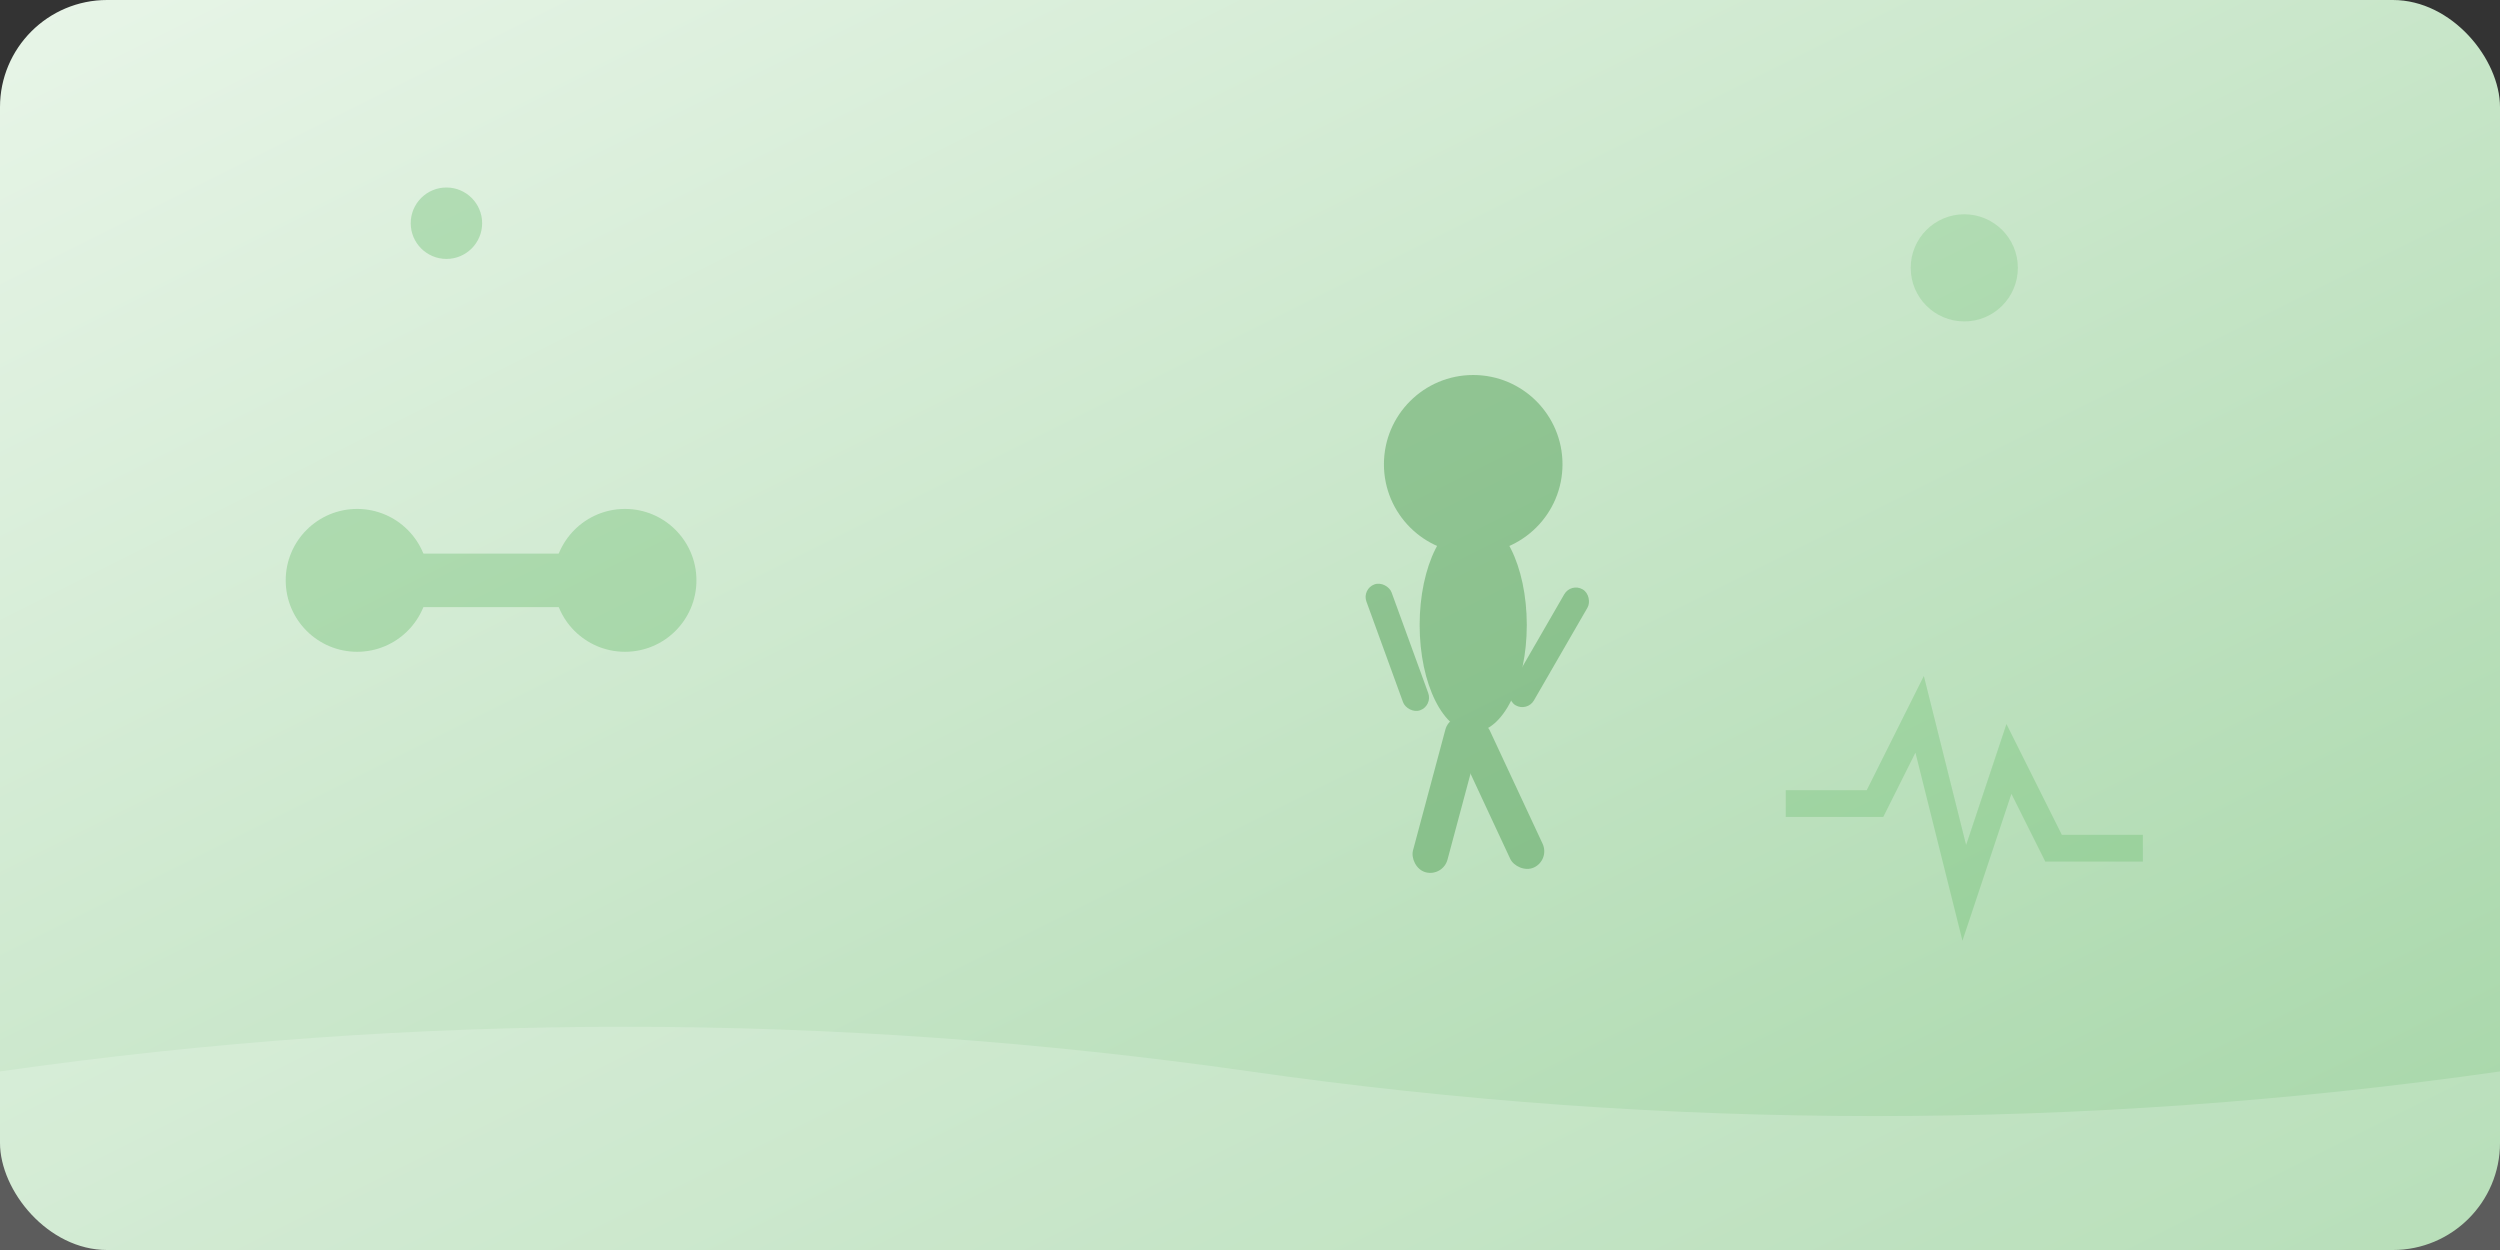 <svg xmlns="http://www.w3.org/2000/svg" viewBox="0 0 280 140">
  <rect x="0" y="0" width="280" height="140" fill="#333333" stroke="none"/>
  <defs>
    <linearGradient id="exerciseGradient" x1="0%" y1="0%" x2="100%" y2="100%">
      <stop offset="0%" style="stop-color:#E8F5E8;stop-opacity:1" />
      <stop offset="50%" style="stop-color:#C8E6C9;stop-opacity:1" />
      <stop offset="100%" style="stop-color:#A5D6A7;stop-opacity:1" />
    </linearGradient>
  </defs>
  
  <!-- Background -->
  <rect width="280" height="140" fill="url(#exerciseGradient)" rx="12"/>
  
  <!-- Exercise equipment silhouettes -->
  <g transform="translate(40, 50)" opacity="0.3">
    <!-- Dumbbell -->
    <rect x="0" y="12" width="30" height="6" fill="#4CAF50" rx="3"/>
    <circle cx="0" cy="15" r="8" fill="#4CAF50"/>
    <circle cx="30" cy="15" r="8" fill="#4CAF50"/>
  </g>
  
  <!-- Running person silhouette -->
  <g transform="translate(150, 40)" opacity="0.4">
    <!-- Head -->
    <circle cx="15" cy="12" r="10" fill="#388E3C"/>
    <!-- Body -->
    <ellipse cx="15" cy="30" rx="6" ry="12" fill="#388E3C"/>
    <!-- Arms (running position) -->
    <rect x="5" y="25" width="3" height="15" fill="#388E3C" rx="1.5" transform="rotate(-20 6.5 32.5)"/>
    <rect x="22" y="25" width="3" height="15" fill="#388E3C" rx="1.5" transform="rotate(30 23.5 32.5)"/>
    <!-- Legs (running position) -->
    <rect x="10" y="40" width="4" height="18" fill="#388E3C" rx="2" transform="rotate(15 12 49)"/>
    <rect x="16" y="40" width="4" height="18" fill="#388E3C" rx="2" transform="rotate(-25 18 49)"/>
  </g>
  
  <!-- Heart rate line -->
  <g transform="translate(200, 80)" opacity="0.25">
    <path d="M0,10 L10,10 L15,0 L20,20 L25,5 L30,15 L40,15" stroke="#4CAF50" stroke-width="3" fill="none"/>
  </g>
  
  <!-- Decorative elements -->
  <circle cx="220" cy="30" r="6" fill="#4CAF50" opacity="0.2"/>
  <circle cx="50" cy="25" r="4" fill="#4CAF50" opacity="0.3"/>
  
  <!-- Soft wave pattern -->
  <path d="M0,120 Q70,110 140,120 T280,120 L280,140 L0,140 Z" fill="#FFFFFF" opacity="0.2"/>
</svg>